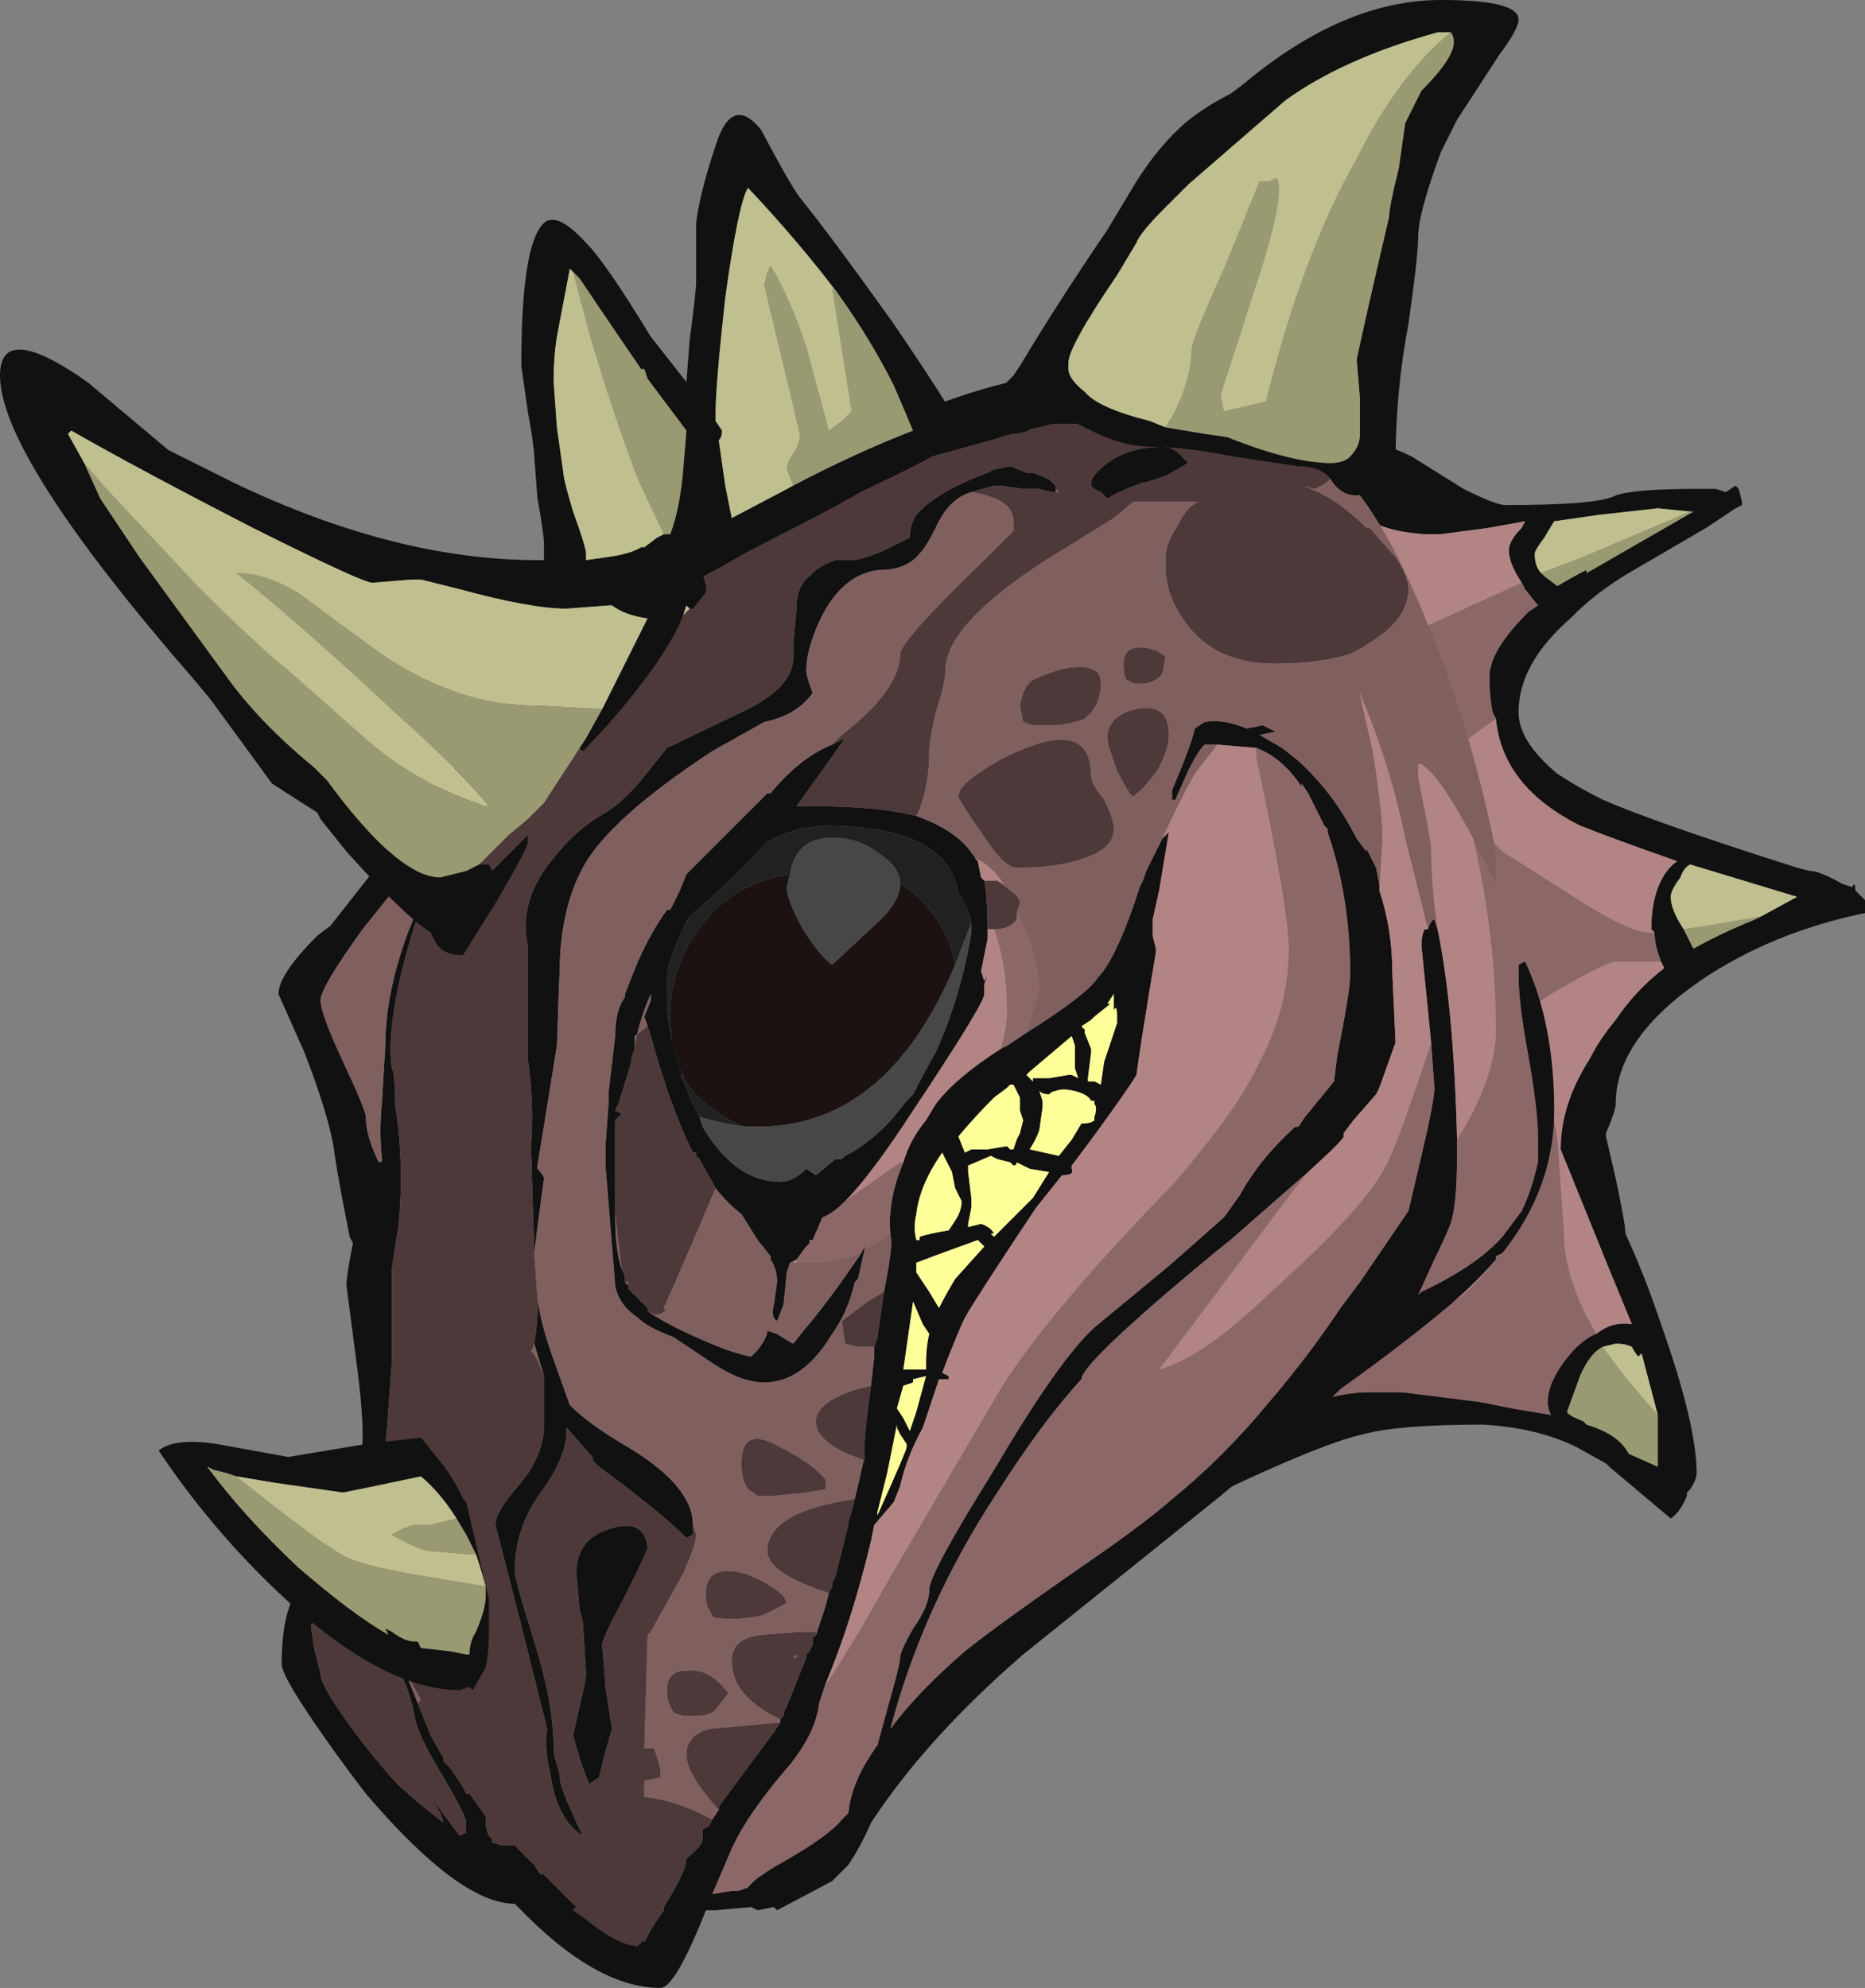 <?xml version="1.0" encoding="UTF-8" standalone="no"?>
<svg xmlns:ffdec="https://www.free-decompiler.com/flash" xmlns:xlink="http://www.w3.org/1999/xlink" ffdec:objectType="frame" height="214.9px" width="201.6px" xmlns="http://www.w3.org/2000/svg">
  <rect width="100%" height="100%" fill="#808080" stroke="none"/>
  <g transform="matrix(1.0, 0.0, 0.0, 1.0, 98.35, 211.4)">
    <use ffdec:characterId="40" height="30.7" transform="matrix(7.0, 0.0, 0.0, 7.0, -98.35, -211.4)" width="28.8" xlink:href="#shape0"/>
  </g>
  <defs>
    <g id="shape0" transform="matrix(1.0, 0.0, 0.0, 1.0, 14.05, 30.2)">
      <path d="M6.75 -22.7 L6.75 -22.85 Q6.75 -23.65 7.75 -23.15 L8.55 -22.65 Q9.05 -22.4 9.2 -22.4 10.65 -22.4 10.9 -22.55 11.2 -22.65 12.15 -22.65 L12.45 -22.65 12.6 -22.6 12.75 -22.7 12.8 -22.65 12.85 -22.45 12.85 -22.4 12.75 -22.35 12.3 -22.05 11.1 -21.35 Q10.6 -21.05 10.25 -20.7 L10.2 -20.65 Q9.4 -19.95 9.4 -19.2 9.4 -18.75 10.0 -18.25 10.3 -18.05 10.7 -17.85 11.5 -17.5 13.7 -16.8 L13.9 -16.75 Q14.05 -16.75 14.4 -16.55 L14.55 -16.5 Q14.6 -16.6 14.6 -16.45 L14.75 -16.3 14.75 -16.1 Q13.3 -15.8 12.2 -15.05 10.9 -14.15 10.9 -13.15 10.9 -13.05 10.75 -12.7 L10.75 -12.65 10.9 -12.0 Q11.05 -11.3 11.05 -11.15 11.35 -10.5 11.6 -9.75 12.15 -8.2 12.15 -7.45 12.15 -7.35 12.05 -7.2 L12.0 -7.15 12.0 -7.1 Q11.9 -6.85 11.75 -6.75 L10.8 -7.55 10.75 -7.6 10.3 -7.85 Q9.7 -8.15 8.85 -8.2 7.55 -8.2 7.0 -8.05 6.3 -7.9 4.25 -6.9 L5.85 -8.4 Q6.55 -8.7 7.1 -8.7 L7.6 -8.7 8.8 -8.55 9.3 -8.45 9.9 -8.35 Q9.85 -8.45 9.85 -8.55 9.85 -8.9 10.25 -9.35 10.45 -9.55 10.6 -9.6 10.85 -9.8 11.15 -9.75 L10.8 -10.6 10.05 -12.45 Q10.05 -13.15 10.5 -13.85 10.65 -14.15 10.9 -14.45 11.2 -14.9 11.65 -15.25 L11.6 -15.35 11.55 -15.5 Q11.5 -15.65 11.5 -15.8 L11.45 -15.85 Q11.45 -16.3 11.6 -16.6 11.7 -16.8 11.85 -16.9 10.85 -17.25 10.35 -17.45 9.15 -18.05 9.05 -19.1 L9.0 -19.2 Q8.95 -19.45 8.95 -19.75 8.95 -20.15 9.55 -20.75 L9.7 -20.85 9.5 -21.1 9.45 -21.2 Q9.25 -21.5 9.25 -21.7 9.25 -21.85 9.45 -22.05 L9.5 -22.15 8.95 -22.05 8.2 -21.95 7.95 -21.95 Q7.25 -22.0 7.0 -22.25 L6.85 -22.4 Q6.8 -22.5 6.75 -22.7 M9.75 -21.35 L9.8 -21.3 10.0 -21.15 Q10.25 -21.3 10.45 -21.4 L10.45 -21.35 12.1 -22.3 12.05 -22.3 11.55 -22.35 10.65 -22.25 9.95 -22.15 9.8 -21.9 Q9.65 -21.7 9.65 -21.65 9.65 -21.45 9.75 -21.35 M11.95 -15.85 L12.1 -15.55 Q12.55 -15.8 13.05 -16.0 L13.15 -16.05 13.7 -16.35 12.05 -16.85 Q11.95 -16.8 11.9 -16.65 11.75 -16.45 11.75 -16.35 11.75 -16.15 11.95 -15.85 M11.55 -8.35 L11.3 -9.3 11.25 -9.25 Q11.2 -9.3 11.15 -9.4 11.05 -9.45 10.9 -9.45 L10.7 -9.4 Q10.5 -9.3 10.35 -8.95 L10.15 -8.4 Q10.15 -8.35 10.4 -8.25 L10.45 -8.2 Q10.95 -8.05 11.1 -7.75 L11.55 -7.55 11.55 -8.35" fill="#111111" fill-rule="evenodd" stroke="none"/>
      <path d="M9.75 -21.35 Q9.65 -21.45 9.65 -21.65 9.65 -21.7 9.8 -21.9 L9.95 -22.15 10.65 -22.25 11.55 -22.35 12.05 -22.3 10.4 -21.6 9.75 -21.35 M13.15 -16.05 L12.3 -15.9 11.95 -15.85 Q11.75 -16.15 11.75 -16.35 11.75 -16.45 11.9 -16.65 11.95 -16.8 12.05 -16.85 L13.7 -16.35 13.15 -16.05 M10.7 -9.4 L10.9 -9.45 Q11.05 -9.45 11.15 -9.4 11.2 -9.3 11.25 -9.25 L11.3 -9.3 11.55 -8.35 Q11.05 -8.9 10.7 -9.4" fill="#bfbf8f" fill-rule="evenodd" stroke="none"/>
      <path d="M12.05 -22.3 L12.1 -22.3 10.45 -21.35 10.45 -21.4 Q10.25 -21.3 10.0 -21.15 L9.8 -21.3 9.75 -21.35 10.4 -21.6 12.05 -22.3 M13.15 -16.05 L13.05 -16.0 Q12.55 -15.8 12.1 -15.55 L11.95 -15.85 12.3 -15.9 13.15 -16.05 M11.55 -8.35 L11.55 -7.55 11.1 -7.75 Q10.95 -8.05 10.45 -8.2 L10.4 -8.25 Q10.15 -8.35 10.15 -8.4 L10.35 -8.95 Q10.5 -9.3 10.7 -9.4 11.05 -8.9 11.55 -8.35" fill="#999972" fill-rule="evenodd" stroke="none"/>
      <path d="M5.15 -9.2 L5.7 -22.25 Q6.2 -22.65 6.75 -22.7 6.8 -22.5 6.85 -22.4 L7.0 -22.25 Q7.25 -22.0 7.95 -21.95 L8.2 -21.95 8.95 -22.05 9.5 -22.15 9.45 -22.05 Q9.25 -21.85 9.25 -21.7 9.25 -21.5 9.45 -21.2 L7.25 -20.2 8.9 -14.3 Q9.05 -14.3 9.9 -14.85 10.75 -15.35 10.9 -15.35 L11.6 -15.35 11.65 -15.25 Q11.2 -14.9 10.9 -14.45 10.65 -14.15 10.5 -13.85 10.05 -13.15 10.05 -12.45 L10.8 -10.6 11.15 -9.75 Q10.85 -9.8 10.6 -9.6 10.1 -10.45 10.1 -11.15 L10.0 -12.6 Q9.8 -13.95 9.1 -13.95 L5.15 -9.2 M9.05 -19.1 Q9.15 -18.05 10.35 -17.45 10.85 -17.25 11.85 -16.9 11.7 -16.8 11.6 -16.6 11.45 -16.3 11.45 -15.85 L11.5 -15.8 11.4 -15.8 Q11.1 -15.8 10.25 -16.35 L9.15 -17.05 8.3 -17.95 7.9 -18.2 Q8.6 -18.8 9.05 -19.1" fill="#b38484" fill-rule="evenodd" stroke="none"/>
      <path d="M5.85 -8.4 L5.15 -9.2 9.1 -13.95 Q9.8 -13.95 10.0 -12.6 L10.1 -11.15 Q10.1 -10.45 10.6 -9.6 10.45 -9.55 10.25 -9.35 9.85 -8.9 9.85 -8.55 9.85 -8.45 9.9 -8.35 L9.3 -8.45 8.8 -8.55 7.6 -8.7 7.1 -8.7 Q6.55 -8.7 5.85 -8.4 M9.45 -21.2 L9.5 -21.1 9.7 -20.85 9.55 -20.75 Q8.95 -20.15 8.95 -19.75 8.95 -19.45 9.0 -19.2 L9.05 -19.1 Q8.6 -18.8 7.9 -18.2 L8.3 -17.95 9.15 -17.05 10.25 -16.35 Q11.1 -15.8 11.4 -15.8 L11.5 -15.8 Q11.5 -15.65 11.55 -15.5 L11.6 -15.35 10.9 -15.35 Q10.75 -15.35 9.9 -14.85 9.05 -14.3 8.9 -14.3 L7.25 -20.2 9.45 -21.2" fill="#8c6767" fill-rule="evenodd" stroke="none"/>
      <path d="M9.4 -15.3 L9.5 -15.35 Q9.95 -14.4 9.95 -13.05 9.95 -11.85 9.15 -10.85 L9.05 -10.8 9.05 -10.75 Q8.8 -10.45 8.4 -10.1 7.7 -9.5 6.65 -8.75 6.25 -8.35 5.75 -7.9 L4.8 -7.1 1.75 -4.65 Q0.25 -3.35 -0.6 -2.05 -0.75 -1.7 -0.95 -1.4 L-1.2 -1.15 -2.05 -0.7 -2.1 -0.75 -2.35 -0.7 -2.45 -0.75 -3.0 -0.7 -3.15 -0.7 -3.25 -0.45 Q-3.65 0.5 -3.85 0.5 -4.85 0.5 -6.05 -0.75 L-6.1 -0.8 Q-6.95 -0.8 -8.4 -2.5 -8.9 -3.15 -9.3 -3.75 -9.7 -4.35 -9.7 -4.5 -9.7 -5.3 -9.45 -5.65 L-8.5 -7.15 Q-8.45 -7.8 -8.45 -8.05 -8.45 -8.45 -8.55 -9.2 L-8.7 -10.35 Q-8.7 -10.5 -8.6 -11.0 L-8.65 -11.1 Q-8.85 -12.1 -8.9 -12.5 -9.0 -13.05 -9.35 -13.95 L-9.75 -14.85 Q-9.75 -15.15 -9.15 -15.75 L-8.95 -15.9 -6.0 -19.65 -0.8 -23.45 Q0.65 -24.1 1.55 -24.3 L4.65 -23.95 2.7 -23.65 2.2 -23.65 2.0 -23.6 1.75 -23.55 1.25 -23.4 0.35 -23.15 Q-0.1 -22.9 -1.4 -22.3 L-1.95 -22.0 -2.9 -21.45 -3.65 -21.05 -7.05 -17.35 Q-7.35 -16.7 -7.65 -15.9 -8.1 -14.45 -8.0 -13.7 -7.95 -13.65 -7.95 -13.15 -7.8 -12.2 -7.9 -11.25 L-8.0 -10.6 -8.0 -9.15 -8.1 -7.8 -7.8 -4.4 -7.6 -3.9 -7.4 -3.4 -7.2 -3.05 -7.2 -3.0 -7.1 -2.9 -6.9 -2.6 -6.85 -2.5 -6.8 -2.5 -6.55 -2.15 -6.55 -2.1 Q-6.55 -1.95 -6.5 -1.85 L-6.45 -1.8 -6.45 -1.75 -6.3 -1.7 -6.1 -1.7 -5.8 -1.4 -5.7 -1.25 -5.65 -1.25 -5.15 -0.75 -5.2 -0.7 -5.05 -0.6 Q-4.5 -0.15 -4.2 -0.15 L-4.1 -0.25 -4.1 -0.2 -4.0 -0.4 -3.8 -0.7 -3.8 -0.75 Q-3.45 -1.3 -3.45 -1.5 -3.2 -1.7 -3.2 -1.8 L-3.2 -1.95 -3.1 -2.0 -3.05 -2.1 -2.95 -2.25 -2.95 -2.3 -2.1 -3.45 -2.0 -3.6 -2.0 -3.65 -1.95 -3.7 -1.95 -3.75 -1.9 -3.85 -1.6 -4.6 -1.6 -4.65 -1.55 -4.7 -1.5 -4.8 -1.5 -4.9 -1.45 -4.95 -1.3 -5.4 -1.25 -5.6 -1.2 -5.7 -1.2 -5.75 -1.15 -5.85 -0.95 -6.65 -0.95 -6.7 -0.9 -6.85 -0.85 -7.05 -0.7 -7.7 -0.7 -7.85 Q-0.7 -8.1 -0.6 -8.8 L-0.55 -9.25 -0.55 -9.4 -0.5 -9.55 -0.4 -10.25 Q-0.25 -11.0 -0.3 -11.1 L-0.3 -11.15 Q-0.35 -11.65 -0.1 -12.25 0.0 -12.6 0.25 -12.9 L0.4 -13.15 Q0.7 -13.55 1.4 -14.0 L1.5 -14.05 1.8 -14.25 Q2.75 -14.85 2.9 -15.1 3.15 -15.35 3.45 -16.2 L3.55 -16.5 3.6 -16.6 3.65 -16.75 Q3.8 -17.05 3.9 -17.25 L4.0 -17.35 3.85 -16.45 3.75 -16.0 3.75 -15.75 3.8 -15.55 3.8 -15.5 Q3.55 -14.0 3.5 -13.6 3.35 -13.35 2.8 -12.6 L2.5 -12.2 2.5 -12.15 Q2.55 -12.05 2.35 -12.05 L1.95 -11.55 Q1.05 -10.2 0.85 -9.85 0.75 -9.65 0.5 -9.0 L0.6 -8.95 0.6 -8.9 0.45 -8.9 0.2 -8.15 Q-0.05 -7.7 -0.15 -7.25 L-0.25 -7.0 -0.55 -6.65 -0.6 -6.4 Q-0.9 -5.15 -1.3 -4.2 L-1.4 -3.9 Q-1.45 -3.45 -1.85 -2.95 -2.5 -2.2 -2.75 -1.65 L-3.05 -0.95 -2.75 -1.0 -2.65 -1.0 -2.5 -1.05 Q-2.4 -1.2 -1.95 -1.45 -1.25 -1.85 -1.05 -2.1 L-0.95 -2.2 Q-0.9 -2.7 -0.5 -3.25 L-0.35 -3.8 Q-0.15 -4.5 -0.15 -4.6 -0.15 -4.7 0.05 -5.05 0.3 -5.4 0.3 -5.65 0.3 -5.9 1.3 -7.5 2.3 -9.2 2.85 -9.7 L4.0 -10.65 4.85 -11.4 5.1 -11.75 Q5.4 -12.3 5.95 -12.8 L6.0 -12.8 6.1 -12.95 6.55 -13.5 6.6 -13.9 Q6.8 -14.9 6.8 -15.15 6.8 -16.35 6.45 -17.35 L6.45 -17.4 6.4 -17.45 6.15 -17.95 6.05 -18.1 6.05 -18.05 Q5.75 -18.5 5.35 -18.65 L4.75 -18.7 4.55 -18.7 Q4.45 -18.6 4.3 -18.3 L4.1 -17.85 4.05 -17.85 Q4.05 -17.9 4.05 -18.0 4.35 -18.7 4.4 -18.95 L4.55 -19.05 Q4.85 -19.1 5.2 -18.95 L5.45 -19.0 5.65 -18.9 5.4 -18.85 5.75 -18.65 6.0 -18.45 Q6.55 -17.95 6.9 -17.25 L7.05 -17.05 7.05 -17.1 7.2 -16.8 7.25 -16.55 7.25 -16.45 Q7.45 -15.85 7.45 -15.2 L7.5 -14.1 7.25 -13.4 7.2 -13.3 6.85 -12.9 6.7 -12.7 6.7 -12.65 Q6.7 -12.6 6.15 -12.1 L4.95 -11.05 4.7 -10.85 Q2.65 -9.15 2.65 -8.9 2.05 -8.25 1.35 -7.15 0.2 -5.4 -0.3 -3.5 0.1 -4.05 0.85 -4.7 1.35 -5.1 2.5 -5.9 3.6 -6.65 4.05 -7.05 4.85 -7.7 5.55 -8.55 6.15 -9.25 6.65 -10.0 L6.95 -10.4 7.7 -11.5 7.9 -12.35 Q8.1 -13.2 8.1 -13.4 L8.05 -14.1 7.9 -15.6 Q7.9 -15.75 7.95 -15.85 L8.0 -15.85 Q8.05 -16.0 8.1 -16.0 L8.15 -15.85 Q8.4 -14.65 8.45 -12.6 L8.45 -12.35 Q8.45 -11.6 8.35 -11.3 8.25 -11.05 8.1 -10.75 L7.85 -10.2 7.9 -10.25 Q8.75 -10.65 9.15 -11.1 L9.45 -11.5 Q9.6 -11.8 9.7 -12.25 L9.7 -12.65 Q9.7 -13.05 9.55 -13.9 9.4 -14.7 9.4 -15.15 L9.4 -15.3 M-3.35 -6.65 Q-3.35 -6.55 -3.35 -6.5 L-3.45 -6.45 Q-3.75 -6.75 -4.4 -7.25 L-4.8 -7.55 -4.9 -7.65 -4.9 -7.7 -5.3 -8.15 -5.3 -8.1 Q-5.3 -7.7 -5.7 -7.15 -6.1 -6.6 -6.1 -5.95 -6.1 -5.8 -5.8 -4.85 -5.5 -3.9 -5.5 -3.2 -5.5 -3.1 -5.45 -2.95 -5.4 -2.8 -5.4 -2.7 -5.4 -2.65 -5.3 -2.4 -5.15 -2.05 -5.05 -1.85 -5.45 -2.1 -5.55 -2.8 -5.65 -3.2 -5.6 -3.5 L-6.0 -5.1 -6.4 -6.65 Q-6.4 -6.85 -6.05 -7.25 -5.7 -7.65 -5.65 -8.1 L-5.65 -8.95 -5.65 -8.95 -5.8 -9.45 Q-5.75 -9.75 -5.75 -9.95 L-5.75 -10.15 Q-5.7 -9.75 -5.5 -9.2 L-5.25 -8.5 Q-4.95 -8.2 -4.35 -7.85 -3.35 -7.25 -3.35 -6.65 M-5.8 -10.85 L-5.85 -12.5 Q-5.8 -13.2 -5.9 -13.85 L-5.9 -15.6 Q-6.05 -16.3 -5.5 -16.95 -5.15 -17.4 -4.7 -17.65 -4.45 -17.8 -4.15 -18.15 L-3.75 -18.65 -2.5 -19.25 Q-1.8 -19.6 -1.8 -20.05 L-1.8 -20.25 -1.75 -20.8 Q-1.75 -21.15 -1.55 -21.3 L-1.45 -21.4 Q-1.3 -21.5 -1.15 -21.55 L-0.9 -21.55 Q-0.75 -21.55 -0.4 -21.7 L0.0 -21.9 Q0.0 -22.1 0.1 -22.25 0.4 -22.6 1.2 -22.9 L1.3 -22.95 1.55 -23.0 1.8 -22.9 1.9 -22.9 2.15 -22.8 2.25 -22.7 2.25 -22.65 2.25 -22.6 2.2 -22.6 2.0 -22.65 1.75 -22.65 1.4 -22.7 1.3 -22.7 0.95 -22.6 Q0.6 -22.5 0.4 -22.05 0.25 -21.75 0.15 -21.65 -0.05 -21.4 -0.45 -21.4 -1.05 -21.35 -1.4 -20.6 -1.6 -20.15 -1.6 -19.85 -1.6 -19.75 -1.5 -19.5 -1.75 -19.15 -2.25 -19.05 L-3.05 -18.6 Q-4.65 -17.55 -5.05 -16.8 -5.35 -16.25 -5.4 -15.45 L-5.45 -14.05 -5.75 -12.2 -5.75 -12.15 Q-5.65 -12.05 -5.65 -12.0 L-5.75 -11.25 -5.8 -10.85 M-1.2 -18.7 L-1.0 -18.8 Q-1.35 -18.3 -1.75 -17.75 L-1.5 -17.75 Q-0.5 -17.75 0.1 -17.6 0.65 -17.4 0.9 -17.1 L1.05 -16.9 1.1 -16.65 1.15 -16.6 Q1.2 -16.3 1.2 -15.85 L1.2 -15.7 1.1 -15.2 1.15 -15.05 1.2 -15.15 1.15 -15.0 1.15 -14.85 Q1.15 -14.7 0.05 -13.05 -0.6 -12.05 -1.0 -11.65 -1.2 -11.45 -1.35 -11.4 L-1.5 -11.05 -1.55 -11.05 -1.55 -11.0 -1.6 -10.95 -1.75 -10.75 -1.85 -10.7 -1.9 -10.55 -1.95 -10.05 -2.05 -9.8 Q-2.15 -9.85 -2.1 -10.05 L-2.05 -10.4 Q-2.05 -10.6 -2.15 -10.75 L-2.15 -10.8 -2.35 -11.05 -2.6 -11.45 Q-2.8 -11.6 -3.0 -11.85 L-3.05 -11.95 -3.25 -12.3 -3.3 -12.35 -3.3 -12.4 -3.35 -12.4 Q-3.7 -13.1 -4.0 -14.2 L-4.1 -14.5 -4.0 -14.75 -4.0 -14.85 Q-4.2 -14.4 -4.25 -14.0 L-4.3 -13.85 -4.3 -13.8 -4.5 -13.15 -4.55 -13.05 -4.45 -13.0 -4.55 -12.9 -4.55 -11.45 -4.55 -11.4 Q-4.55 -10.9 -4.45 -10.6 L-4.4 -10.5 -4.4 -10.4 -4.35 -10.35 -4.35 -10.3 -4.05 -10.0 -4.05 -9.95 Q-3.75 -9.75 -3.3 -9.55 -2.75 -9.3 -2.45 -9.25 L-2.35 -9.35 Q-2.2 -9.55 -2.2 -9.65 L-2.05 -9.6 Q-1.9 -9.5 -1.8 -9.45 L-1.6 -9.7 Q-1.3 -10.05 -0.85 -10.7 L-0.75 -10.85 -0.7 -10.95 -0.7 -10.9 -0.8 -10.45 -0.85 -10.4 Q-0.95 -9.95 -1.2 -9.6 -1.65 -8.85 -2.25 -8.85 -2.6 -8.85 -3.05 -9.15 L-3.65 -9.55 Q-4.05 -9.7 -4.2 -9.85 -4.5 -10.05 -4.55 -10.35 L-4.7 -12.2 -4.7 -12.2 -4.7 -12.45 -4.7 -12.5 -4.65 -13.2 -4.65 -13.35 -4.55 -14.2 Q-4.55 -14.6 -4.4 -14.8 L-4.4 -14.85 -4.2 -15.35 Q-4.0 -15.8 -3.75 -16.15 L-3.7 -16.15 -3.55 -16.45 -3.45 -16.7 -2.2 -17.95 -2.15 -17.95 Q-1.7 -18.5 -1.2 -18.7 M2.8 -22.75 Q2.8 -22.85 3.05 -23.05 3.4 -23.3 3.9 -23.3 4.05 -23.3 4.15 -23.2 L4.3 -23.05 3.95 -22.85 3.65 -22.75 3.6 -22.75 Q3.2 -22.6 3.05 -22.5 L2.95 -22.6 2.85 -22.65 2.8 -22.7 2.8 -22.75 M0.95 -15.95 Q0.9 -16.2 0.75 -16.4 0.6 -17.45 -1.35 -17.45 L-1.7 -17.4 -2.0 -17.3 -2.2 -17.2 Q-2.85 -16.5 -3.4 -16.05 -3.75 -15.4 -3.75 -15.05 L-3.75 -14.7 Q-3.75 -14.3 -3.5 -13.55 L-3.55 -13.6 -3.45 -13.4 -3.4 -13.25 -3.25 -12.95 -3.2 -12.8 Q-2.7 -11.95 -2.0 -11.95 -1.8 -11.95 -1.6 -12.15 L-1.45 -12.05 -1.15 -12.3 -1.05 -12.3 -1.0 -12.35 Q-0.6 -12.55 -0.25 -12.95 L-0.05 -13.2 0.05 -13.3 Q0.2 -13.6 0.4 -13.95 0.8 -14.85 0.95 -15.8 L0.95 -15.95 M2.85 -14.5 L2.8 -14.45 2.65 -14.35 2.7 -14.3 2.7 -14.25 2.8 -14.0 2.8 -13.95 2.75 -13.55 2.75 -13.5 2.85 -13.5 2.95 -13.45 3.0 -13.8 3.2 -14.4 3.2 -14.5 Q3.2 -14.7 3.15 -14.6 L3.15 -14.85 3.05 -14.7 3.1 -14.7 2.85 -14.5 M2.55 -13.9 L2.55 -14.05 2.5 -14.2 1.85 -13.65 1.8 -13.6 1.9 -13.5 1.9 -13.55 2.15 -13.55 2.45 -13.6 2.5 -13.6 2.6 -13.55 2.55 -13.7 2.55 -13.9 M2.25 -13.35 Q2.2 -13.35 2.15 -13.3 2.05 -13.3 2.0 -13.35 L2.05 -13.2 2.05 -13.1 2.0 -12.75 Q1.95 -12.6 1.85 -12.45 L2.3 -12.35 2.5 -12.6 2.65 -12.85 Q2.8 -12.85 2.85 -12.9 L2.85 -12.95 Q2.9 -13.1 2.85 -13.15 L2.85 -13.2 2.8 -13.2 Q2.75 -13.3 2.55 -13.35 2.35 -13.4 2.25 -13.35 M1.7 -13.25 L1.6 -13.45 1.55 -13.45 1.5 -13.4 1.3 -13.25 Q1.0 -12.95 0.75 -12.65 L0.85 -12.4 0.95 -12.45 1.2 -12.45 1.5 -12.5 1.55 -12.45 1.6 -12.45 1.65 -12.6 1.7 -12.7 1.75 -12.9 1.7 -13.05 1.7 -13.25 M1.25 -12.35 L0.9 -12.2 0.9 -12.1 0.95 -11.7 0.95 -11.55 0.9 -11.3 0.9 -11.25 1.1 -11.3 Q1.25 -11.25 1.3 -11.15 L1.25 -11.15 1.3 -11.1 1.9 -11.7 2.15 -12.1 1.85 -12.15 1.65 -12.25 Q1.65 -12.2 1.6 -12.2 L1.55 -12.25 1.35 -12.3 1.25 -12.35 M0.7 -11.85 L0.65 -12.1 0.5 -12.4 Q0.15 -11.9 0.1 -11.45 0.05 -11.25 0.1 -11.05 L0.15 -11.05 0.15 -11.1 Q0.3 -11.15 0.6 -11.2 L0.7 -11.35 Q0.8 -11.5 0.8 -11.65 L0.7 -11.85 M0.1 -10.7 L0.1 -10.55 0.3 -10.25 0.45 -10.0 Q0.55 -10.2 0.7 -10.45 L1.15 -10.95 1.05 -11.05 0.5 -10.85 0.1 -10.7 M0.05 -10.1 L-0.1 -9.05 0.25 -9.05 0.25 -9.15 Q0.25 -9.4 0.3 -9.6 L0.2 -9.75 0.05 -10.1 M0.05 -8.9 L0.05 -8.85 -0.1 -8.8 -0.2 -8.45 -0.1 -8.3 0.0 -8.1 0.1 -8.4 0.25 -8.95 0.05 -8.9 M-7.4 -16.95 L-7.45 -16.95 -8.05 -16.35 -8.45 -15.85 Q-9.1 -14.95 -9.1 -14.75 -9.1 -14.55 -8.75 -13.8 -8.4 -13.05 -8.4 -12.95 -8.4 -12.65 -8.2 -12.25 -8.15 -12.25 -8.15 -12.3 -8.2 -12.7 -8.15 -13.2 L-8.1 -14.05 Q-8.1 -14.85 -7.75 -15.8 L-7.35 -16.8 -7.4 -16.95 M-4.4 -14.8 L-4.4 -14.8 M-0.2 -8.2 L-0.35 -7.45 -0.5 -6.85 -0.5 -6.8 Q-0.05 -7.8 -0.05 -7.85 L-0.05 -7.9 -0.15 -8.05 -0.2 -8.15 -0.2 -8.2 M-6.55 -6.85 L-6.55 -6.85 M-8.65 -5.9 L-8.8 -5.7 Q-9.0 -5.35 -9.25 -5.1 L-9.2 -4.75 -9.1 -4.35 Q-9.1 -4.15 -8.5 -3.35 -7.95 -2.65 -7.8 -2.55 -7.65 -2.4 -7.2 -2.05 L-7.25 -2.2 -7.4 -2.45 -6.95 -1.85 -6.85 -1.9 -6.85 -2.05 Q-6.85 -2.15 -7.2 -2.75 -7.6 -3.4 -7.65 -3.7 -7.7 -4.05 -7.95 -4.55 L-8.65 -5.9 M-4.05 -6.3 Q-4.05 -6.25 -4.4 -5.55 -4.75 -4.9 -4.75 -4.8 L-4.7 -4.15 -4.6 -3.5 -4.7 -3.15 -4.8 -2.75 -4.95 -2.65 Q-5.0 -2.75 -5.1 -3.05 L-5.2 -3.4 -5.1 -3.85 Q-5.0 -4.25 -5.0 -4.35 L-5.05 -5.15 -5.1 -5.35 -5.15 -5.9 Q-5.15 -6.45 -4.6 -6.6 -4.1 -6.75 -4.05 -6.3 M-4.5 -1.65 L-4.5 -1.65" fill="#111111" fill-rule="evenodd" stroke="none"/>
      <path d="M4.65 -23.95 L6.6 -22.95 Q6.5 -22.75 6.25 -22.65 L6.05 -22.7 Q6.55 -22.55 7.05 -22.05 L7.1 -22.05 7.45 -21.65 7.5 -21.6 Q7.7 -21.3 7.7 -21.1 7.7 -20.75 7.35 -20.45 7.1 -20.25 6.8 -20.1 6.3 -19.95 5.65 -19.95 4.7 -19.95 4.25 -20.6 3.95 -21.0 3.95 -21.45 L3.95 -21.65 Q4.0 -21.9 4.15 -22.1 4.25 -22.35 4.45 -22.45 L3.45 -22.45 3.15 -22.2 2.1 -21.55 Q0.55 -20.55 0.55 -19.85 0.55 -19.65 0.4 -19.2 0.3 -18.75 0.3 -18.6 0.3 -18.1 0.15 -17.7 L0.1 -17.6 Q-0.5 -17.75 -1.5 -17.75 L-1.75 -17.75 Q-1.35 -18.3 -1.0 -18.8 L-1.2 -18.7 -1.05 -18.85 Q-0.15 -19.55 -0.15 -20.1 -0.15 -20.3 1.2 -21.6 L1.6 -22.0 1.6 -22.15 Q1.6 -22.5 0.95 -22.6 L1.3 -22.7 1.4 -22.7 1.75 -22.65 2.0 -22.65 2.2 -22.6 2.25 -22.6 2.3 -22.6 2.25 -22.65 2.25 -22.7 2.15 -22.8 1.9 -22.9 1.8 -22.9 1.55 -23.0 1.3 -22.95 1.2 -22.9 Q0.4 -22.6 0.1 -22.25 0.0 -22.1 0.0 -21.9 L-0.4 -21.7 Q-0.75 -21.55 -0.9 -21.55 L-1.15 -21.55 Q-1.3 -21.5 -1.45 -21.4 L-1.55 -21.3 Q-1.75 -21.15 -1.75 -20.8 L-1.8 -20.25 -1.8 -20.05 Q-1.8 -19.6 -2.5 -19.25 L-3.75 -18.65 -4.15 -18.15 Q-4.45 -17.8 -4.7 -17.65 -5.15 -17.4 -5.5 -16.95 -6.05 -16.3 -5.9 -15.6 L-5.9 -13.85 Q-5.8 -13.2 -5.85 -12.5 L-5.8 -10.85 -5.75 -10.15 -5.75 -9.95 Q-5.75 -9.75 -5.8 -9.45 L-5.85 -9.3 -5.85 -9.35 -5.75 -9.2 -5.65 -8.95 -5.65 -8.1 Q-5.7 -7.65 -6.05 -7.25 -6.4 -6.85 -6.4 -6.65 L-6.0 -5.1 -5.6 -3.5 Q-5.65 -3.2 -5.55 -2.8 -5.45 -2.1 -5.05 -1.85 -5.15 -2.05 -5.3 -2.4 -5.4 -2.65 -5.4 -2.7 -5.4 -2.8 -5.45 -2.95 -5.5 -3.1 -5.5 -3.2 -5.5 -3.9 -5.8 -4.85 -6.1 -5.8 -6.1 -5.95 -6.1 -6.6 -5.7 -7.15 -5.3 -7.7 -5.3 -8.1 L-5.3 -8.15 -4.9 -7.7 -4.9 -7.65 -4.8 -7.55 -4.4 -7.25 Q-3.75 -6.75 -3.45 -6.45 L-3.35 -6.5 Q-3.35 -6.55 -3.35 -6.65 L-3.3 -6.5 Q-3.3 -6.35 -3.5 -5.9 L-4.0 -5.0 -4.05 -4.95 -4.1 -3.2 -3.95 -3.2 -3.9 -3.05 Q-3.85 -2.9 -3.85 -2.85 L-3.85 -2.75 -4.1 -2.7 -4.1 -2.45 Q-3.6 -2.4 -3.05 -2.1 L-3.1 -2.0 -3.2 -1.95 -3.2 -1.8 Q-3.2 -1.7 -3.45 -1.5 -3.45 -1.3 -3.8 -0.75 L-3.8 -0.7 -4.0 -0.4 -4.1 -0.2 -4.1 -0.25 -4.2 -0.15 Q-4.5 -0.15 -5.05 -0.6 L-5.2 -0.7 -5.15 -0.75 -5.65 -1.25 -5.7 -1.25 -5.8 -1.4 -6.1 -1.7 -6.3 -1.7 -6.45 -1.75 -6.45 -1.8 -6.5 -1.85 Q-6.55 -1.95 -6.55 -2.1 L-6.55 -2.15 -6.8 -2.5 -6.85 -2.5 -6.9 -2.6 -7.1 -2.9 -7.2 -3.0 -7.2 -3.05 -7.4 -3.4 -7.6 -3.9 -7.55 -3.95 -7.8 -4.4 -8.1 -7.8 -8.0 -9.15 -8.0 -10.6 -7.9 -11.25 Q-7.8 -12.2 -7.95 -13.15 -7.95 -13.65 -8.0 -13.7 -8.1 -14.45 -7.65 -15.9 -7.35 -16.7 -7.05 -17.35 L-3.65 -21.05 -2.9 -21.45 -1.95 -22.0 -1.4 -22.3 Q-0.1 -22.9 0.35 -23.15 L1.25 -23.4 1.75 -23.55 2.0 -23.6 2.2 -23.65 2.7 -23.65 4.65 -23.95 M2.8 -22.75 L2.8 -22.7 2.85 -22.65 2.95 -22.6 3.05 -22.5 Q3.2 -22.6 3.6 -22.75 L3.65 -22.75 3.95 -22.85 4.3 -23.05 4.15 -23.2 Q4.05 -23.3 3.9 -23.3 3.4 -23.3 3.05 -23.05 2.8 -22.85 2.8 -22.75 M3.45 -19.65 L3.35 -19.7 Q3.3 -19.75 3.3 -19.95 3.3 -20.2 3.55 -20.2 3.8 -20.2 3.95 -20.05 L3.9 -19.8 Q3.75 -19.6 3.45 -19.65 M3.5 -19.25 Q4.0 -19.35 4.0 -18.85 4.0 -18.65 3.85 -18.35 3.65 -18.05 3.45 -17.9 3.4 -17.9 3.2 -18.3 3.05 -18.7 3.05 -18.8 3.05 -19.15 3.5 -19.25 M-0.4 -10.25 L-0.5 -9.55 -0.55 -9.4 -0.8 -9.4 -1.0 -9.45 -1.05 -9.8 -0.65 -10.1 -0.4 -10.25 M-0.6 -8.8 Q-0.7 -8.1 -0.7 -7.85 L-0.7 -7.7 -0.7 -7.65 Q-1.45 -7.9 -1.45 -8.25 -1.45 -8.55 -0.8 -8.75 L-0.6 -8.8 M-0.85 -7.05 L-0.9 -6.85 -0.95 -6.7 -0.95 -6.65 -1.15 -5.85 -1.2 -5.75 -1.2 -5.7 -1.25 -5.6 Q-2.2 -5.9 -2.2 -6.25 -2.2 -6.85 -0.85 -7.05 M-1.45 -4.95 L-1.5 -4.9 -1.5 -4.8 -1.55 -4.7 -1.6 -4.65 -1.6 -4.6 -1.9 -3.85 -1.95 -3.75 -1.95 -3.7 -2.0 -3.65 Q-2.75 -4.0 -2.75 -4.55 -2.75 -4.9 -2.3 -4.95 L-1.7 -5.0 -1.45 -5.0 -1.45 -4.95 M-2.0 -3.6 L-2.1 -3.45 -2.95 -2.3 -2.95 -2.25 Q-3.45 -2.8 -3.45 -3.1 -3.45 -3.4 -3.1 -3.5 L-2.0 -3.6 M2.85 -19.85 Q2.95 -19.8 2.95 -19.65 2.95 -19.3 2.7 -19.1 2.45 -19.0 2.15 -19.0 L1.9 -19.0 1.75 -19.05 1.7 -19.3 Q1.75 -19.6 1.9 -19.7 2.55 -20.0 2.85 -19.85 M1.05 -18.25 Q1.4 -18.5 1.8 -18.65 2.8 -19.05 2.8 -18.2 2.8 -18.1 3.0 -17.85 3.15 -17.55 3.15 -17.4 3.15 -17.1 2.7 -16.95 2.3 -16.8 1.65 -16.8 1.45 -16.8 1.1 -17.35 0.75 -17.85 0.75 -17.9 0.75 -18.05 1.05 -18.25 M1.35 -16.6 L1.55 -16.45 Q1.7 -16.35 1.7 -16.25 L1.65 -16.1 1.65 -16.0 Q1.55 -15.85 1.3 -15.85 L1.2 -15.85 Q1.2 -16.3 1.15 -16.6 L1.35 -16.6 M-4.25 -14.0 L-4.25 -14.2 -4.05 -14.35 -4.0 -14.2 Q-3.7 -13.1 -3.35 -12.4 L-3.3 -12.4 -3.3 -12.35 -3.25 -12.3 -3.05 -11.95 -3.0 -11.85 Q-3.55 -10.55 -3.8 -10.0 -3.75 -9.95 -3.8 -9.95 -3.8 -9.9 -3.95 -9.9 L-4.05 -9.95 -4.05 -10.0 -4.35 -10.3 -4.35 -10.4 -4.4 -10.4 -4.4 -10.5 -4.45 -10.6 -4.55 -11.45 -4.55 -12.9 -4.45 -13.0 -4.55 -13.05 -4.5 -13.15 -4.3 -13.8 -4.3 -13.85 -4.25 -14.0 M-4.7 -12.45 L-4.7 -12.2 -4.7 -12.45 M-2.6 -7.6 Q-2.6 -8.2 -2.0 -7.85 -1.5 -7.6 -1.3 -7.35 L-1.3 -7.2 -1.6 -7.15 -2.1 -7.1 -2.35 -7.1 -2.5 -7.2 -2.55 -7.3 Q-2.6 -7.4 -2.6 -7.6 M-6.55 -6.85 L-6.55 -6.85 M-8.65 -5.9 L-7.95 -4.55 Q-7.7 -4.05 -7.65 -3.7 -7.6 -3.4 -7.2 -2.75 -6.85 -2.15 -6.85 -2.05 L-6.85 -1.9 -6.95 -1.85 -7.4 -2.45 -7.25 -2.2 -7.2 -2.05 Q-7.65 -2.4 -7.8 -2.55 -7.95 -2.65 -8.5 -3.35 -9.1 -4.15 -9.1 -4.35 L-9.2 -4.75 -9.25 -5.1 Q-9.0 -5.35 -8.8 -5.7 L-8.65 -5.9 M-1.9 -5.45 Q-2.15 -5.3 -2.3 -5.25 -2.5 -5.2 -2.75 -5.2 -3.05 -5.2 -3.05 -5.25 L-3.1 -5.35 Q-3.15 -5.4 -3.15 -5.6 -3.15 -6.05 -2.55 -5.9 -2.15 -5.75 -1.95 -5.55 L-1.9 -5.45 M-1.75 -4.6 L-1.75 -4.65 -1.8 -4.6 -1.75 -4.6 M-4.05 -6.3 Q-4.1 -6.75 -4.6 -6.6 -5.15 -6.45 -5.15 -5.9 L-5.1 -5.35 -5.05 -5.15 -5.0 -4.35 Q-5.0 -4.25 -5.1 -3.85 L-5.2 -3.4 -5.1 -3.05 Q-5.0 -2.75 -4.95 -2.65 L-4.8 -2.75 -4.7 -3.15 -4.6 -3.5 -4.7 -4.15 -4.75 -4.8 Q-4.75 -4.9 -4.4 -5.55 -4.05 -6.25 -4.05 -6.3 M-3.3 -3.7 L-3.5 -3.7 -3.65 -3.75 -3.7 -3.85 Q-3.75 -3.95 -3.75 -4.1 -3.75 -4.4 -3.45 -4.4 -3.1 -4.45 -2.8 -4.05 L-3.0 -3.8 Q-3.1 -3.7 -3.3 -3.7 M-4.5 -1.65 L-4.5 -1.65" fill="#4d3939" fill-rule="evenodd" stroke="none"/>
      <path d="M6.6 -22.95 Q7.35 -22.25 8.1 -20.3 8.5 -19.3 8.8 -18.15 9.05 -17.15 9.05 -16.95 L9.05 -16.55 8.85 -16.95 8.85 -17.0 8.8 -17.0 8.7 -17.25 Q8.2 -18.2 7.9 -18.4 L7.85 -18.4 7.85 -18.25 Q7.85 -18.15 7.95 -17.7 L8.05 -17.15 Q8.05 -16.55 8.15 -15.85 L8.1 -16.0 Q8.05 -16.0 8.0 -15.85 L7.65 -17.25 Q7.45 -18.25 7.05 -19.25 L6.95 -19.5 7.0 -19.25 7.15 -18.6 Q7.3 -17.65 7.3 -17.25 L7.25 -16.45 7.25 -16.55 7.2 -16.8 7.05 -17.1 7.05 -17.05 6.9 -17.25 Q6.55 -17.95 6.0 -18.45 L5.75 -18.65 5.4 -18.85 5.65 -18.9 5.45 -19.0 5.2 -18.95 Q4.85 -19.1 4.55 -19.05 L4.4 -18.95 Q4.35 -18.7 4.05 -18.0 4.05 -17.9 4.05 -17.85 L4.1 -17.85 4.3 -18.3 Q4.45 -18.6 4.55 -18.7 L4.75 -18.7 4.4 -18.25 Q4.15 -17.8 3.9 -17.25 3.8 -17.05 3.65 -16.75 L3.6 -16.6 3.55 -16.5 3.45 -16.2 Q3.15 -15.35 2.9 -15.1 2.75 -14.85 1.8 -14.25 L2.0 -14.9 Q2.0 -15.35 1.7 -16.05 L1.65 -16.1 1.7 -16.25 Q1.7 -16.35 1.55 -16.45 L1.35 -16.6 1.45 -16.55 Q1.25 -16.85 1.0 -16.95 L1.05 -16.9 0.9 -17.1 Q0.65 -17.4 0.1 -17.6 L0.15 -17.7 Q0.3 -18.1 0.3 -18.6 0.3 -18.75 0.4 -19.2 0.55 -19.65 0.55 -19.85 0.55 -20.55 2.1 -21.55 L3.15 -22.2 3.45 -22.45 4.45 -22.45 Q4.25 -22.35 4.15 -22.1 4.0 -21.9 3.95 -21.65 L3.95 -21.45 Q3.95 -21.0 4.25 -20.6 4.7 -19.95 5.65 -19.95 6.3 -19.95 6.8 -20.1 7.1 -20.25 7.35 -20.45 7.7 -20.75 7.7 -21.1 7.7 -21.3 7.5 -21.6 L7.45 -21.65 7.1 -22.05 7.05 -22.05 Q6.55 -22.55 6.05 -22.7 L6.25 -22.65 Q6.5 -22.75 6.6 -22.95 M-7.8 -4.4 L-7.55 -3.95 -7.6 -3.9 -7.8 -4.4 M-3.05 -2.1 Q-3.6 -2.4 -4.1 -2.45 L-4.1 -2.7 -3.85 -2.75 -3.85 -2.85 Q-3.85 -2.9 -3.9 -3.05 L-3.95 -3.2 -4.1 -3.2 -4.05 -4.95 -4.0 -5.0 -3.5 -5.9 Q-3.3 -6.35 -3.3 -6.5 L-3.35 -6.65 Q-3.35 -7.25 -4.35 -7.85 -4.95 -8.2 -5.25 -8.5 L-5.5 -9.2 Q-5.7 -9.75 -5.75 -10.15 L-5.8 -10.85 -5.75 -11.25 -5.65 -12.0 Q-5.65 -12.05 -5.75 -12.15 L-5.75 -12.2 -5.45 -14.05 -5.4 -15.45 Q-5.35 -16.25 -5.05 -16.8 -4.65 -17.55 -3.05 -18.6 L-2.25 -19.05 Q-1.75 -19.15 -1.5 -19.5 -1.6 -19.75 -1.6 -19.85 -1.6 -20.15 -1.4 -20.6 -1.05 -21.35 -0.45 -21.4 -0.05 -21.4 0.15 -21.65 0.25 -21.75 0.4 -22.05 0.6 -22.5 0.95 -22.6 1.6 -22.5 1.6 -22.15 L1.6 -22.0 1.2 -21.6 Q-0.15 -20.3 -0.15 -20.1 -0.15 -19.55 -1.05 -18.85 L-1.2 -18.7 Q-1.7 -18.5 -2.15 -17.95 L-2.2 -17.95 -3.45 -16.7 -3.55 -16.45 -3.7 -16.15 -3.75 -16.15 Q-4.0 -15.8 -4.2 -15.35 L-4.4 -14.85 -4.4 -14.8 Q-4.55 -14.6 -4.55 -14.2 L-4.65 -13.35 -4.65 -13.2 -4.7 -12.5 -4.7 -12.45 -4.7 -12.2 -4.7 -12.2 -4.55 -10.35 Q-4.5 -10.05 -4.2 -9.85 -4.05 -9.7 -3.65 -9.55 L-3.05 -9.15 Q-2.6 -8.85 -2.25 -8.85 -1.65 -8.85 -1.2 -9.6 -0.95 -9.95 -0.85 -10.4 L-0.8 -10.45 -0.7 -10.9 Q-0.5 -11.0 -0.3 -11.15 L-0.3 -11.1 Q-0.25 -11.0 -0.4 -10.25 L-0.65 -10.1 -1.05 -9.8 -1.0 -9.45 -0.8 -9.4 -0.55 -9.4 -0.55 -9.25 -0.6 -8.8 -0.8 -8.75 Q-1.45 -8.55 -1.45 -8.25 -1.45 -7.9 -0.7 -7.65 L-0.7 -7.7 -0.85 -7.05 Q-2.2 -6.85 -2.2 -6.25 -2.2 -5.9 -1.25 -5.6 L-1.3 -5.4 -1.45 -4.95 -1.45 -5.0 -1.7 -5.0 -2.3 -4.95 Q-2.75 -4.9 -2.75 -4.55 -2.75 -4.0 -2.0 -3.65 L-2.0 -3.6 -3.1 -3.5 Q-3.45 -3.4 -3.45 -3.1 -3.45 -2.8 -2.95 -2.25 L-3.05 -2.1 M-5.65 -8.95 L-5.75 -9.2 -5.85 -9.35 -5.85 -9.3 -5.8 -9.45 -5.65 -8.95 -5.65 -8.95 M2.25 -22.65 L2.3 -22.6 2.25 -22.6 2.25 -22.65 M3.5 -19.25 Q3.05 -19.15 3.05 -18.8 3.05 -18.7 3.2 -18.3 3.4 -17.9 3.45 -17.9 3.65 -18.05 3.85 -18.35 4.0 -18.65 4.0 -18.85 4.0 -19.35 3.5 -19.25 M3.45 -19.65 Q3.75 -19.6 3.9 -19.8 L3.95 -20.05 Q3.8 -20.2 3.55 -20.2 3.3 -20.2 3.3 -19.95 3.3 -19.75 3.35 -19.7 L3.45 -19.65 M1.05 -18.25 Q0.75 -18.05 0.75 -17.9 0.75 -17.85 1.1 -17.35 1.45 -16.8 1.65 -16.8 2.3 -16.8 2.7 -16.95 3.15 -17.1 3.15 -17.4 3.15 -17.55 3.0 -17.85 2.8 -18.1 2.8 -18.2 2.8 -19.05 1.8 -18.65 1.4 -18.5 1.05 -18.25 M2.85 -19.85 Q2.55 -20.0 1.9 -19.7 1.75 -19.6 1.7 -19.3 L1.75 -19.05 1.9 -19.0 2.15 -19.0 Q2.45 -19.0 2.7 -19.1 2.95 -19.3 2.95 -19.65 2.95 -19.8 2.85 -19.85 M-7.4 -16.95 L-7.35 -16.8 -7.75 -15.8 Q-8.1 -14.85 -8.1 -14.05 L-8.15 -13.2 Q-8.2 -12.7 -8.15 -12.3 -8.15 -12.25 -8.2 -12.25 -8.4 -12.65 -8.4 -12.95 -8.4 -13.05 -8.75 -13.8 -9.1 -14.55 -9.1 -14.75 -9.1 -14.95 -8.45 -15.85 L-8.05 -16.35 -7.45 -16.95 -7.4 -16.95 M-4.0 -14.2 L-4.05 -14.35 -4.25 -14.2 -4.25 -14.0 Q-4.2 -14.4 -4.0 -14.85 L-4.0 -14.75 -4.1 -14.5 -4.0 -14.2 M-4.55 -11.45 L-4.45 -10.6 Q-4.55 -10.9 -4.55 -11.4 L-4.55 -11.45 M-4.4 -10.4 L-4.35 -10.4 -4.35 -10.3 -4.35 -10.35 -4.4 -10.4 M-4.05 -9.95 L-3.95 -9.9 Q-3.8 -9.9 -3.8 -9.95 -3.75 -9.95 -3.8 -10.0 -3.55 -10.55 -3.0 -11.85 -2.8 -11.6 -2.6 -11.45 L-2.35 -11.05 -2.15 -10.8 -2.15 -10.75 Q-2.05 -10.6 -2.05 -10.4 L-2.1 -10.05 Q-2.15 -9.85 -2.05 -9.8 L-1.95 -10.05 -1.9 -10.55 -1.85 -10.7 -1.75 -10.75 -1.8 -10.7 -1.7 -10.7 -1.55 -10.7 Q-1.15 -10.7 -0.75 -10.85 L-0.85 -10.7 Q-1.3 -10.05 -1.6 -9.7 L-1.8 -9.45 Q-1.9 -9.5 -2.05 -9.6 L-2.2 -9.65 Q-2.2 -9.55 -2.35 -9.35 L-2.45 -9.25 Q-2.75 -9.3 -3.3 -9.55 -3.75 -9.75 -4.05 -9.95 M-2.6 -7.6 Q-2.6 -7.4 -2.55 -7.3 L-2.5 -7.2 -2.35 -7.1 -2.1 -7.1 -1.6 -7.15 -1.3 -7.2 -1.3 -7.35 Q-1.5 -7.6 -2.0 -7.85 -2.6 -8.2 -2.6 -7.6 M-1.9 -5.45 L-1.95 -5.55 Q-2.15 -5.75 -2.55 -5.9 -3.15 -6.05 -3.15 -5.6 -3.15 -5.4 -3.1 -5.35 L-3.05 -5.25 Q-3.05 -5.2 -2.75 -5.2 -2.5 -5.2 -2.3 -5.25 -2.15 -5.3 -1.9 -5.45 M-1.75 -4.6 L-1.8 -4.6 -1.75 -4.65 -1.75 -4.6 M-3.3 -3.7 Q-3.1 -3.7 -3.0 -3.8 L-2.8 -4.05 Q-3.1 -4.45 -3.45 -4.4 -3.75 -4.4 -3.75 -4.1 -3.75 -3.95 -3.7 -3.85 L-3.65 -3.75 -3.5 -3.7 -3.3 -3.7" fill="#805f5f" fill-rule="evenodd" stroke="none"/>
      <path d="M9.05 -16.55 Q9.4 -15.75 9.4 -15.35 L9.4 -15.3 9.4 -15.15 Q9.4 -14.7 9.55 -13.9 9.7 -13.05 9.7 -12.65 L9.7 -12.25 9.45 -11.5 9.15 -11.1 Q8.75 -10.65 7.9 -10.25 L7.85 -10.2 8.1 -10.75 Q8.25 -11.05 8.35 -11.3 8.45 -11.6 8.45 -12.35 L8.45 -12.6 Q9.05 -13.55 9.05 -14.3 9.05 -15.75 8.7 -17.25 L8.8 -17.0 8.85 -17.0 8.85 -16.95 9.05 -16.55 M5.35 -18.65 Q5.75 -18.5 6.05 -18.05 L6.05 -18.1 6.15 -17.95 6.4 -17.45 6.45 -17.4 6.45 -17.35 Q6.8 -16.35 6.8 -15.15 6.8 -14.9 6.6 -13.9 L6.55 -13.5 6.1 -12.95 6.0 -12.8 5.95 -12.8 Q5.4 -12.3 5.1 -11.75 L4.85 -11.4 4.0 -10.65 2.85 -9.7 Q2.3 -9.2 1.3 -7.5 0.3 -5.9 0.3 -5.65 0.3 -5.4 0.05 -5.05 -0.15 -4.7 -0.15 -4.6 -0.15 -4.5 -0.35 -3.8 L-0.5 -3.25 Q-0.9 -2.7 -0.95 -2.2 L-1.05 -2.1 Q-1.25 -1.85 -1.95 -1.45 -2.4 -1.2 -2.5 -1.05 L-2.65 -1.0 -2.75 -1.0 -3.05 -0.95 -2.75 -1.65 Q-2.5 -2.2 -1.85 -2.95 -1.45 -3.45 -1.4 -3.9 L-1.3 -4.2 -1.25 -4.25 Q-0.8 -4.95 -0.3 -5.85 L1.4 -8.75 Q2.15 -9.95 4.1 -11.95 L4.35 -12.25 4.55 -12.5 Q5.15 -13.25 5.4 -13.8 5.85 -14.65 5.85 -15.55 5.85 -16.15 5.35 -18.5 L5.35 -18.65 M1.8 -14.25 L1.5 -14.05 1.4 -14.0 Q1.5 -14.3 1.5 -14.6 1.5 -15.3 1.3 -15.85 1.55 -15.85 1.65 -16.0 L1.65 -16.1 1.7 -16.05 Q2.0 -15.35 2.0 -14.9 L1.8 -14.25 M-0.1 -12.25 Q-0.35 -11.65 -0.3 -11.15 -0.5 -11.0 -0.7 -10.9 L-0.7 -10.95 -0.75 -10.85 Q-1.15 -10.7 -1.55 -10.7 L-1.7 -10.7 -1.75 -10.7 -1.75 -10.75 -1.6 -10.95 -1.55 -11.0 -1.55 -11.05 -1.5 -11.05 -1.35 -11.4 Q-1.2 -11.45 -1.0 -11.65 L-0.15 -12.25 -0.1 -12.25 M6.15 -12.1 L5.95 -11.85 3.85 -9.05 Q4.4 -9.2 5.2 -9.9 L5.85 -10.5 Q7.05 -11.6 7.35 -12.2 7.5 -12.45 8.0 -13.95 L8.05 -14.1 8.1 -13.4 Q8.1 -13.2 7.9 -12.35 L7.7 -11.5 6.95 -10.4 6.65 -10.0 Q6.15 -9.25 5.55 -8.55 4.85 -7.7 4.05 -7.05 3.6 -6.65 2.5 -5.9 1.35 -5.1 0.85 -4.7 0.1 -4.05 -0.3 -3.5 0.2 -5.4 1.35 -7.15 2.05 -8.25 2.65 -8.9 2.65 -9.15 4.7 -10.85 L4.95 -11.05 6.15 -12.1" fill="#8c6767" fill-rule="evenodd" stroke="none"/>
      <path d="M9.05 -10.75 Q8.75 -10.35 8.4 -10.1 8.8 -10.45 9.05 -10.75 M7.25 -16.45 L7.3 -17.25 Q7.3 -17.65 7.15 -18.6 L7.0 -19.25 6.95 -19.5 7.05 -19.25 Q7.45 -18.25 7.65 -17.25 L8.0 -15.85 7.95 -15.85 Q7.9 -15.75 7.9 -15.6 L8.05 -14.1 8.0 -13.95 Q7.5 -12.45 7.35 -12.2 7.05 -11.6 5.85 -10.5 L5.2 -9.9 Q4.4 -9.2 3.85 -9.05 L5.95 -11.85 6.15 -12.1 Q6.7 -12.6 6.7 -12.65 L6.7 -12.7 6.85 -12.9 7.2 -13.3 7.25 -13.4 7.5 -14.1 7.45 -15.2 Q7.45 -15.85 7.25 -16.45 M8.15 -15.85 Q8.05 -16.55 8.05 -17.15 L7.95 -17.7 Q7.85 -18.15 7.85 -18.25 L7.85 -18.4 7.9 -18.4 Q8.2 -18.2 8.7 -17.25 9.05 -15.75 9.05 -14.3 9.05 -13.55 8.45 -12.6 8.4 -14.65 8.15 -15.85 M3.9 -17.25 Q4.15 -17.8 4.4 -18.25 L4.75 -18.7 5.35 -18.65 5.35 -18.5 Q5.85 -16.15 5.85 -15.55 5.85 -14.65 5.4 -13.8 5.15 -13.25 4.55 -12.5 L4.35 -12.25 4.1 -11.95 Q2.15 -9.95 1.4 -8.75 L-0.3 -5.85 Q-0.8 -4.95 -1.25 -4.25 L-1.3 -4.2 Q-0.9 -5.15 -0.6 -6.4 L-0.55 -6.65 -0.25 -7.0 -0.15 -7.25 Q-0.05 -7.7 0.2 -8.15 L0.45 -8.9 0.6 -8.9 0.6 -8.95 0.5 -9.0 Q0.75 -9.65 0.85 -9.85 1.05 -10.2 1.95 -11.55 L2.35 -12.05 Q2.55 -12.05 2.5 -12.15 L2.5 -12.2 2.8 -12.6 Q3.35 -13.35 3.5 -13.6 3.55 -14.0 3.8 -15.5 L3.8 -15.55 3.75 -15.75 3.75 -16.0 3.85 -16.45 4.0 -17.35 3.9 -17.25 M1.4 -14.0 Q0.7 -13.55 0.4 -13.15 L0.25 -12.9 Q0.0 -12.6 -0.1 -12.25 L-0.15 -12.25 -1.0 -11.65 Q-0.6 -12.05 0.05 -13.05 1.15 -14.7 1.15 -14.85 L1.15 -15.0 1.2 -15.15 1.15 -15.05 1.1 -15.2 1.2 -15.7 1.2 -15.85 1.3 -15.85 Q1.5 -15.3 1.5 -14.6 1.5 -14.3 1.4 -14.0 M1.05 -16.9 L1.0 -16.95 Q1.25 -16.85 1.45 -16.55 L1.35 -16.6 1.15 -16.6 1.1 -16.65 1.05 -16.9 M-1.75 -10.75 L-1.75 -10.7 -1.7 -10.7 -1.8 -10.7 -1.75 -10.75" fill="#b38484" fill-rule="evenodd" stroke="none"/>
      <path d="M-2.55 -12.8 Q-3.05 -13.0 -3.35 -13.35 -3.7 -13.8 -3.7 -14.55 -3.7 -15.2 -3.3 -15.8 -2.8 -16.55 -1.85 -16.7 L-1.9 -16.5 Q-1.9 -16.3 -1.65 -15.85 -1.4 -15.45 -1.2 -15.3 L-0.45 -16.0 Q-0.15 -16.3 -0.15 -16.55 0.2 -16.35 0.45 -15.95 0.65 -15.65 0.7 -15.3 -0.35 -12.8 -2.35 -12.8 L-2.55 -12.8" fill="#1c1212" fill-rule="evenodd" stroke="none"/>
      <path d="M-3.25 -12.95 L-3.4 -13.25 -3.45 -13.4 -3.55 -13.6 -3.5 -13.55 Q-3.75 -14.3 -3.75 -14.7 L-3.75 -15.05 Q-3.75 -15.4 -3.4 -16.05 -2.85 -16.5 -2.2 -17.2 L-2.0 -17.3 -1.7 -17.4 -1.35 -17.45 Q0.6 -17.45 0.75 -16.4 0.9 -16.2 0.95 -15.95 L0.7 -15.3 Q0.65 -15.65 0.45 -15.95 0.2 -16.35 -0.15 -16.55 -0.15 -16.8 -0.45 -17.0 -0.7 -17.2 -1.0 -17.25 -1.75 -17.35 -1.85 -16.7 -2.8 -16.55 -3.3 -15.8 -3.7 -15.2 -3.7 -14.55 -3.7 -13.8 -3.35 -13.35 -3.05 -13.0 -2.55 -12.8 -2.9 -12.85 -3.25 -12.95" fill="#212121" fill-rule="evenodd" stroke="none"/>
      <path d="M0.95 -15.95 L0.95 -15.8 Q0.8 -14.85 0.4 -13.95 0.2 -13.6 0.05 -13.3 L-0.05 -13.2 -0.25 -12.95 Q-0.6 -12.55 -1.0 -12.35 L-1.05 -12.3 -1.15 -12.3 -1.45 -12.05 -1.6 -12.15 Q-1.8 -11.95 -2.0 -11.95 -2.7 -11.95 -3.2 -12.8 L-3.25 -12.95 Q-2.9 -12.85 -2.55 -12.8 L-2.35 -12.8 Q-0.35 -12.8 0.7 -15.3 L0.95 -15.95 M-1.85 -16.7 Q-1.75 -17.35 -1.0 -17.25 -0.7 -17.2 -0.45 -17.0 -0.15 -16.8 -0.15 -16.55 -0.15 -16.3 -0.45 -16.0 L-1.2 -15.3 Q-1.4 -15.45 -1.65 -15.85 -1.9 -16.3 -1.9 -16.5 L-1.85 -16.7" fill="#474747" fill-rule="evenodd" stroke="none"/>
      <path d="M2.85 -14.5 L3.1 -14.7 3.05 -14.7 3.15 -14.85 3.15 -14.6 Q3.2 -14.7 3.2 -14.5 L3.2 -14.4 3.0 -13.8 2.95 -13.45 2.85 -13.5 2.75 -13.5 2.75 -13.55 2.8 -13.95 2.8 -14.0 2.7 -14.25 2.7 -14.3 2.65 -14.35 2.8 -14.45 2.85 -14.5 M2.25 -13.35 Q2.35 -13.4 2.55 -13.35 2.75 -13.3 2.8 -13.2 L2.85 -13.2 2.85 -13.15 Q2.9 -13.1 2.85 -12.95 L2.85 -12.9 Q2.8 -12.85 2.65 -12.85 L2.5 -12.6 2.3 -12.35 1.85 -12.45 Q1.95 -12.6 2.0 -12.75 L2.05 -13.1 2.05 -13.2 2.0 -13.35 Q2.05 -13.3 2.15 -13.3 2.2 -13.35 2.25 -13.35 M2.55 -13.9 L2.55 -13.7 2.6 -13.55 2.5 -13.6 2.45 -13.6 2.15 -13.55 1.9 -13.55 1.9 -13.5 1.8 -13.6 1.85 -13.65 2.5 -14.2 2.55 -14.05 2.55 -13.9 M1.7 -13.25 L1.7 -13.05 1.75 -12.9 1.7 -12.7 1.65 -12.6 1.6 -12.45 1.55 -12.45 1.5 -12.5 1.2 -12.45 0.95 -12.45 0.85 -12.4 0.75 -12.65 Q1.0 -12.95 1.3 -13.25 L1.5 -13.4 1.55 -13.45 1.6 -13.45 1.7 -13.25 M1.25 -12.35 L1.35 -12.3 1.55 -12.25 1.6 -12.2 Q1.65 -12.2 1.65 -12.25 L1.85 -12.15 2.15 -12.1 1.9 -11.7 1.3 -11.1 1.25 -11.15 1.3 -11.15 Q1.25 -11.25 1.1 -11.3 L0.9 -11.25 0.9 -11.3 0.95 -11.55 0.95 -11.7 0.9 -12.1 0.9 -12.2 1.25 -12.35 M0.7 -11.85 L0.8 -11.65 Q0.8 -11.5 0.7 -11.35 L0.6 -11.2 Q0.3 -11.15 0.15 -11.1 L0.15 -11.05 0.1 -11.05 Q0.05 -11.25 0.1 -11.45 0.15 -11.9 0.5 -12.4 L0.65 -12.1 0.7 -11.85 M0.05 -8.9 L0.25 -8.95 0.1 -8.4 0.0 -8.1 -0.1 -8.3 -0.2 -8.45 -0.1 -8.8 0.05 -8.85 0.05 -8.9 M0.05 -10.1 L0.2 -9.75 0.3 -9.6 Q0.25 -9.4 0.25 -9.15 L0.25 -9.05 -0.1 -9.05 0.05 -10.1 M0.1 -10.7 L0.5 -10.85 1.05 -11.05 1.15 -10.95 0.7 -10.45 Q0.55 -10.2 0.45 -10.0 L0.3 -10.25 0.1 -10.55 0.1 -10.7 M-0.2 -8.2 L-0.2 -8.15 -0.15 -8.05 -0.05 -7.9 -0.05 -7.85 Q-0.05 -7.8 -0.5 -6.8 L-0.5 -6.85 -0.35 -7.45 -0.2 -8.2" fill="#ffff99" fill-rule="evenodd" stroke="none"/>
      <path d="M5.15 -28.9 Q6.7 -30.2 8.2 -30.2 9.4 -30.2 9.4 -29.9 9.4 -29.75 9.1 -29.35 L8.45 -28.35 8.2 -27.85 Q7.85 -26.9 7.85 -26.55 7.85 -26.25 7.7 -25.2 7.5 -24.15 7.5 -23.05 7.5 -22.9 7.25 -22.75 7.0 -22.55 6.9 -22.55 6.65 -22.55 6.5 -22.8 6.35 -23.0 6.0 -23.0 L5.0 -23.15 Q4.25 -23.3 3.75 -23.3 3.3 -23.3 2.8 -23.55 L2.3 -23.8 Q2.1 -23.8 1.95 -23.65 1.85 -23.5 1.5 -23.5 L1.25 -23.65 1.15 -23.75 1.1 -23.9 1.6 -24.4 1.7 -24.55 Q2.3 -25.55 3.05 -26.65 L3.5 -27.4 Q3.85 -27.95 4.25 -28.3 4.55 -28.55 4.95 -28.75 L5.15 -28.9 M3.95 -23.6 L4.55 -23.5 4.9 -23.45 Q5.9 -23.05 6.5 -23.05 6.7 -23.05 6.8 -23.15 6.95 -23.3 6.95 -23.5 L6.95 -24.05 6.9 -24.65 Q7.05 -25.35 7.4 -26.85 7.4 -27.0 7.55 -27.6 L7.65 -28.3 7.9 -28.8 Q8.4 -29.3 8.4 -29.55 8.4 -29.65 8.35 -29.7 L8.15 -29.7 Q6.7 -29.3 5.8 -28.65 L4.3 -27.35 3.95 -27.0 Q3.55 -26.6 3.5 -26.45 L3.2 -25.95 Q2.45 -24.85 2.45 -24.6 L2.45 -24.5 Q2.45 -24.35 2.7 -24.15 2.9 -23.9 3.7 -23.7 L3.95 -23.6 M-6.65 -16.85 L-6.5 -16.85 -6.45 -16.75 -5.9 -17.3 Q-5.9 -17.45 -5.9 -17.2 -5.9 -17.1 -6.4 -16.25 L-6.9 -15.45 Q-7.25 -15.45 -7.35 -15.7 L-7.4 -15.8 Q-7.8 -16.05 -8.7 -17.05 L-9.1 -17.55 -9.15 -17.65 -9.85 -18.1 -10.8 -19.4 -11.05 -19.7 Q-14.05 -23.15 -14.05 -24.4 -14.05 -25.25 -12.7 -24.3 L-11.45 -23.25 -10.45 -22.75 Q-7.95 -21.55 -5.75 -21.55 L-5.65 -21.55 -5.65 -21.8 Q-5.65 -21.95 -5.75 -22.5 L-5.8 -23.15 Q-5.8 -23.3 -5.9 -23.85 L-6.0 -24.55 Q-6.0 -26.3 -5.7 -26.7 -5.5 -27.0 -5.0 -26.45 -4.7 -26.15 -4.0 -25.0 L-3.45 -24.3 -3.4 -24.95 Q-3.3 -25.7 -3.3 -25.85 L-3.3 -26.75 Q-3.25 -27.2 -3.0 -27.95 -2.75 -28.75 -2.3 -28.2 -1.85 -27.35 -1.7 -27.15 -1.25 -26.6 -0.25 -25.2 0.7 -23.8 0.7 -23.7 0.7 -23.5 0.55 -23.35 0.4 -23.15 0.25 -23.15 L0.2 -23.25 Q-0.35 -22.8 -1.4 -22.25 L-2.95 -21.45 -3.0 -21.45 Q-3.1 -21.4 -3.2 -21.35 L-3.15 -21.15 -3.15 -21.05 -3.35 -20.8 -3.4 -20.8 -3.45 -20.85 -3.5 -20.7 Q-3.65 -20.3 -4.1 -19.7 -4.55 -19.1 -5.05 -18.6 L-5.1 -18.65 -5.0 -18.8 -4.75 -19.25 -4.05 -20.65 Q-4.4 -20.7 -4.6 -20.85 L-4.65 -20.85 -5.3 -20.8 Q-5.85 -20.8 -6.95 -21.1 L-7.55 -21.25 -7.7 -21.25 -8.3 -21.2 Q-8.45 -21.2 -10.15 -22.05 -11.9 -22.95 -12.95 -23.55 L-13.0 -23.5 -12.75 -23.05 -12.5 -22.5 -11.9 -21.6 -10.55 -19.75 Q-10.05 -19.05 -9.2 -18.35 L-9.0 -18.15 Q-7.9 -16.65 -7.25 -16.65 L-6.85 -16.75 -6.65 -16.85 M-1.1 -25.65 Q-1.7 -26.45 -2.5 -27.3 -2.65 -27.05 -2.85 -25.6 -3.0 -24.25 -3.0 -23.8 L-3.0 -23.7 -2.9 -23.55 Q-2.9 -23.45 -2.95 -23.4 L-2.85 -22.7 -2.75 -22.2 -1.8 -22.7 Q-0.85 -23.2 0.05 -23.55 L-0.25 -24.25 Q-0.6 -24.95 -1.1 -25.65 M-5.1 -25.9 L-5.25 -26.05 -5.45 -25.0 Q-5.5 -24.7 -5.5 -24.3 L-5.45 -23.6 -5.35 -22.9 Q-5.35 -22.8 -5.2 -22.3 -5.0 -21.75 -5.0 -21.65 L-5.0 -21.55 -4.65 -21.6 Q-4.3 -21.65 -4.15 -21.75 L-4.1 -21.75 -3.9 -21.9 -3.8 -21.95 -3.7 -21.95 Q-3.55 -22.35 -3.5 -22.95 L-3.45 -23.55 -4.05 -24.35 -4.1 -24.5 -4.15 -24.5 Q-4.8 -25.45 -5.1 -25.9 M-7.0 -6.75 Q-7.25 -7.15 -7.55 -7.4 L-8.75 -7.15 -9.8 -7.3 -10.4 -7.4 -10.55 -7.45 -10.75 -7.5 -10.85 -7.55 Q-10.3 -6.8 -9.45 -6.0 -8.65 -5.3 -8.05 -4.95 L-8.1 -5.05 -8.0 -5.0 Q-7.8 -4.85 -7.65 -4.85 L-7.6 -4.85 -7.55 -4.75 -7.1 -4.7 -6.85 -4.65 -6.8 -4.65 Q-6.8 -4.85 -6.7 -5.0 -6.55 -5.35 -6.55 -5.55 L-6.55 -5.7 Q-6.6 -5.9 -6.7 -6.2 L-6.85 -6.5 -7.0 -6.75 M-9.6 -7.7 L-8.4 -7.9 -7.55 -8.0 -7.35 -7.75 Q-7.05 -7.4 -6.9 -7.05 L-6.85 -7.0 -6.5 -5.5 -6.5 -5.0 Q-6.5 -4.7 -6.55 -4.45 L-6.75 -4.1 -6.8 -4.15 -6.95 -4.1 Q-8.25 -4.1 -10.0 -5.85 -10.9 -6.75 -11.6 -7.8 -11.35 -8.0 -10.7 -7.9 L-9.6 -7.7" fill="#111111" fill-rule="evenodd" stroke="none"/>
      <path d="M8.35 -29.7 Q8.4 -29.65 8.4 -29.55 8.4 -29.3 7.9 -28.8 L7.65 -28.3 7.55 -27.6 Q7.4 -27.0 7.4 -26.85 7.05 -25.35 6.9 -24.65 L6.95 -24.05 6.95 -23.5 Q6.95 -23.3 6.8 -23.15 6.7 -23.05 6.5 -23.05 5.9 -23.05 4.9 -23.45 L4.55 -23.5 3.95 -23.6 4.1 -23.85 Q4.35 -24.4 4.35 -24.8 4.35 -24.95 4.85 -26.05 L5.4 -27.4 5.55 -27.4 5.65 -27.45 Q5.7 -27.45 5.7 -27.25 5.7 -26.85 5.3 -25.65 L4.8 -24.1 4.85 -23.85 5.5 -24.0 Q6.05 -26.25 6.9 -27.75 7.55 -29.05 8.35 -29.7 M-5.0 -18.8 L-5.65 -17.8 -5.9 -17.55 -6.2 -17.3 -6.65 -16.85 -6.85 -16.75 -7.25 -16.65 Q-7.9 -16.65 -9.0 -18.15 L-9.2 -18.35 Q-10.05 -19.05 -10.55 -19.75 L-11.9 -21.6 -12.5 -22.5 -12.75 -23.05 -12.45 -22.7 -11.0 -21.15 Q-10.1 -20.25 -9.6 -19.85 L-8.3 -18.7 Q-7.5 -18.05 -6.55 -17.75 L-6.5 -17.75 Q-6.9 -18.25 -7.9 -19.15 -9.4 -20.55 -10.4 -21.35 -9.95 -21.35 -9.45 -21.05 L-8.5 -20.35 Q-7.15 -19.3 -5.75 -19.3 L-4.75 -19.25 -5.0 -18.8 M-1.8 -22.7 L-1.9 -22.95 Q-1.9 -23.05 -1.8 -23.2 -1.7 -23.35 -1.7 -23.5 L-2.25 -25.8 -2.2 -26.0 -2.15 -26.1 Q-1.85 -25.6 -1.6 -24.85 L-1.25 -23.55 -1.05 -23.7 -0.9 -23.85 -1.2 -25.75 -1.1 -25.65 Q-0.6 -24.95 -0.25 -24.25 L0.05 -23.55 Q-0.85 -23.2 -1.8 -22.7 M-3.8 -21.95 L-4.2 -22.8 Q-4.6 -23.85 -4.95 -25.05 L-5.2 -26.0 -5.1 -25.9 Q-4.8 -25.45 -4.15 -24.5 L-4.1 -24.5 -4.05 -24.35 -3.45 -23.55 -3.5 -22.95 Q-3.55 -22.35 -3.7 -21.95 L-3.8 -21.95 M-10.4 -7.4 Q-8.95 -6.25 -8.7 -6.15 -8.4 -6.0 -7.45 -5.85 L-6.55 -5.7 -6.55 -5.55 Q-6.55 -5.35 -6.7 -5.0 -6.8 -4.85 -6.8 -4.65 L-6.85 -4.65 -7.1 -4.7 -7.55 -4.75 -7.6 -4.85 -7.65 -4.85 Q-7.8 -4.85 -8.0 -5.0 L-8.1 -5.05 -8.05 -4.95 Q-8.65 -5.3 -9.45 -6.0 -10.3 -6.8 -10.85 -7.55 L-10.75 -7.5 -10.55 -7.45 -10.4 -7.4 M-6.7 -6.2 L-6.85 -6.2 -7.45 -6.25 Q-7.65 -6.3 -8.0 -6.5 -7.75 -6.65 -7.6 -6.65 L-7.4 -6.65 -7.0 -6.75 -6.85 -6.5 -6.7 -6.2" fill="#999972" fill-rule="evenodd" stroke="none"/>
      <path d="M3.95 -23.6 L3.7 -23.7 Q2.9 -23.9 2.7 -24.15 2.45 -24.35 2.45 -24.5 L2.45 -24.6 Q2.45 -24.85 3.2 -25.95 L3.5 -26.45 Q3.55 -26.6 3.95 -27.0 L4.3 -27.35 5.8 -28.65 Q6.7 -29.3 8.15 -29.7 L8.35 -29.7 Q7.55 -29.05 6.9 -27.75 6.05 -26.25 5.5 -24.0 L4.85 -23.85 4.8 -24.1 5.3 -25.65 Q5.7 -26.85 5.7 -27.25 5.7 -27.45 5.65 -27.45 L5.55 -27.4 5.4 -27.4 4.85 -26.05 Q4.35 -24.95 4.35 -24.8 4.35 -24.4 4.1 -23.85 L3.95 -23.6 M-3.4 -20.8 L-3.5 -20.7 -3.45 -20.85 -3.4 -20.8 M-12.75 -23.05 L-13.0 -23.5 -12.95 -23.55 Q-11.9 -22.95 -10.15 -22.05 -8.45 -21.2 -8.3 -21.2 L-7.7 -21.25 -7.55 -21.25 -6.95 -21.1 Q-5.85 -20.8 -5.3 -20.8 L-4.65 -20.85 -4.6 -20.85 Q-4.4 -20.7 -4.05 -20.65 L-4.75 -19.25 -5.75 -19.3 Q-7.15 -19.3 -8.5 -20.35 L-9.45 -21.05 Q-9.95 -21.35 -10.4 -21.35 -9.4 -20.55 -7.9 -19.15 -6.9 -18.25 -6.5 -17.75 L-6.55 -17.75 Q-7.5 -18.05 -8.3 -18.7 L-9.6 -19.85 Q-10.1 -20.25 -11.0 -21.15 L-12.45 -22.7 -12.75 -23.05 M-1.1 -25.65 L-1.2 -25.75 -0.9 -23.85 -1.05 -23.7 -1.25 -23.55 -1.6 -24.85 Q-1.85 -25.6 -2.15 -26.1 L-2.2 -26.0 -2.25 -25.8 -1.7 -23.5 Q-1.7 -23.35 -1.8 -23.2 -1.9 -23.05 -1.9 -22.95 L-1.8 -22.7 -2.75 -22.2 -2.85 -22.7 -2.95 -23.4 Q-2.9 -23.45 -2.9 -23.55 L-3.0 -23.7 -3.0 -23.8 Q-3.0 -24.25 -2.85 -25.6 -2.65 -27.05 -2.5 -27.3 -1.7 -26.45 -1.1 -25.65 M-3.8 -21.95 L-3.9 -21.9 -4.1 -21.75 -4.15 -21.75 Q-4.3 -21.65 -4.65 -21.6 L-5.0 -21.55 -5.0 -21.65 Q-5.0 -21.75 -5.2 -22.3 -5.35 -22.8 -5.35 -22.9 L-5.45 -23.6 -5.5 -24.3 Q-5.5 -24.7 -5.45 -25.0 L-5.25 -26.05 -5.1 -25.9 -5.2 -26.0 -4.95 -25.05 Q-4.6 -23.85 -4.2 -22.8 L-3.8 -21.95 M-10.4 -7.4 L-9.8 -7.3 -8.75 -7.15 -7.55 -7.4 Q-7.25 -7.15 -7.0 -6.75 L-7.4 -6.65 -7.6 -6.65 Q-7.75 -6.65 -8.0 -6.5 -7.65 -6.3 -7.45 -6.25 L-6.85 -6.2 -6.7 -6.2 Q-6.6 -5.9 -6.55 -5.7 L-7.45 -5.85 Q-8.4 -6.0 -8.7 -6.15 -8.95 -6.25 -10.4 -7.4" fill="#bfbf8f" fill-rule="evenodd" stroke="none"/>
    </g>
  </defs>
</svg>
